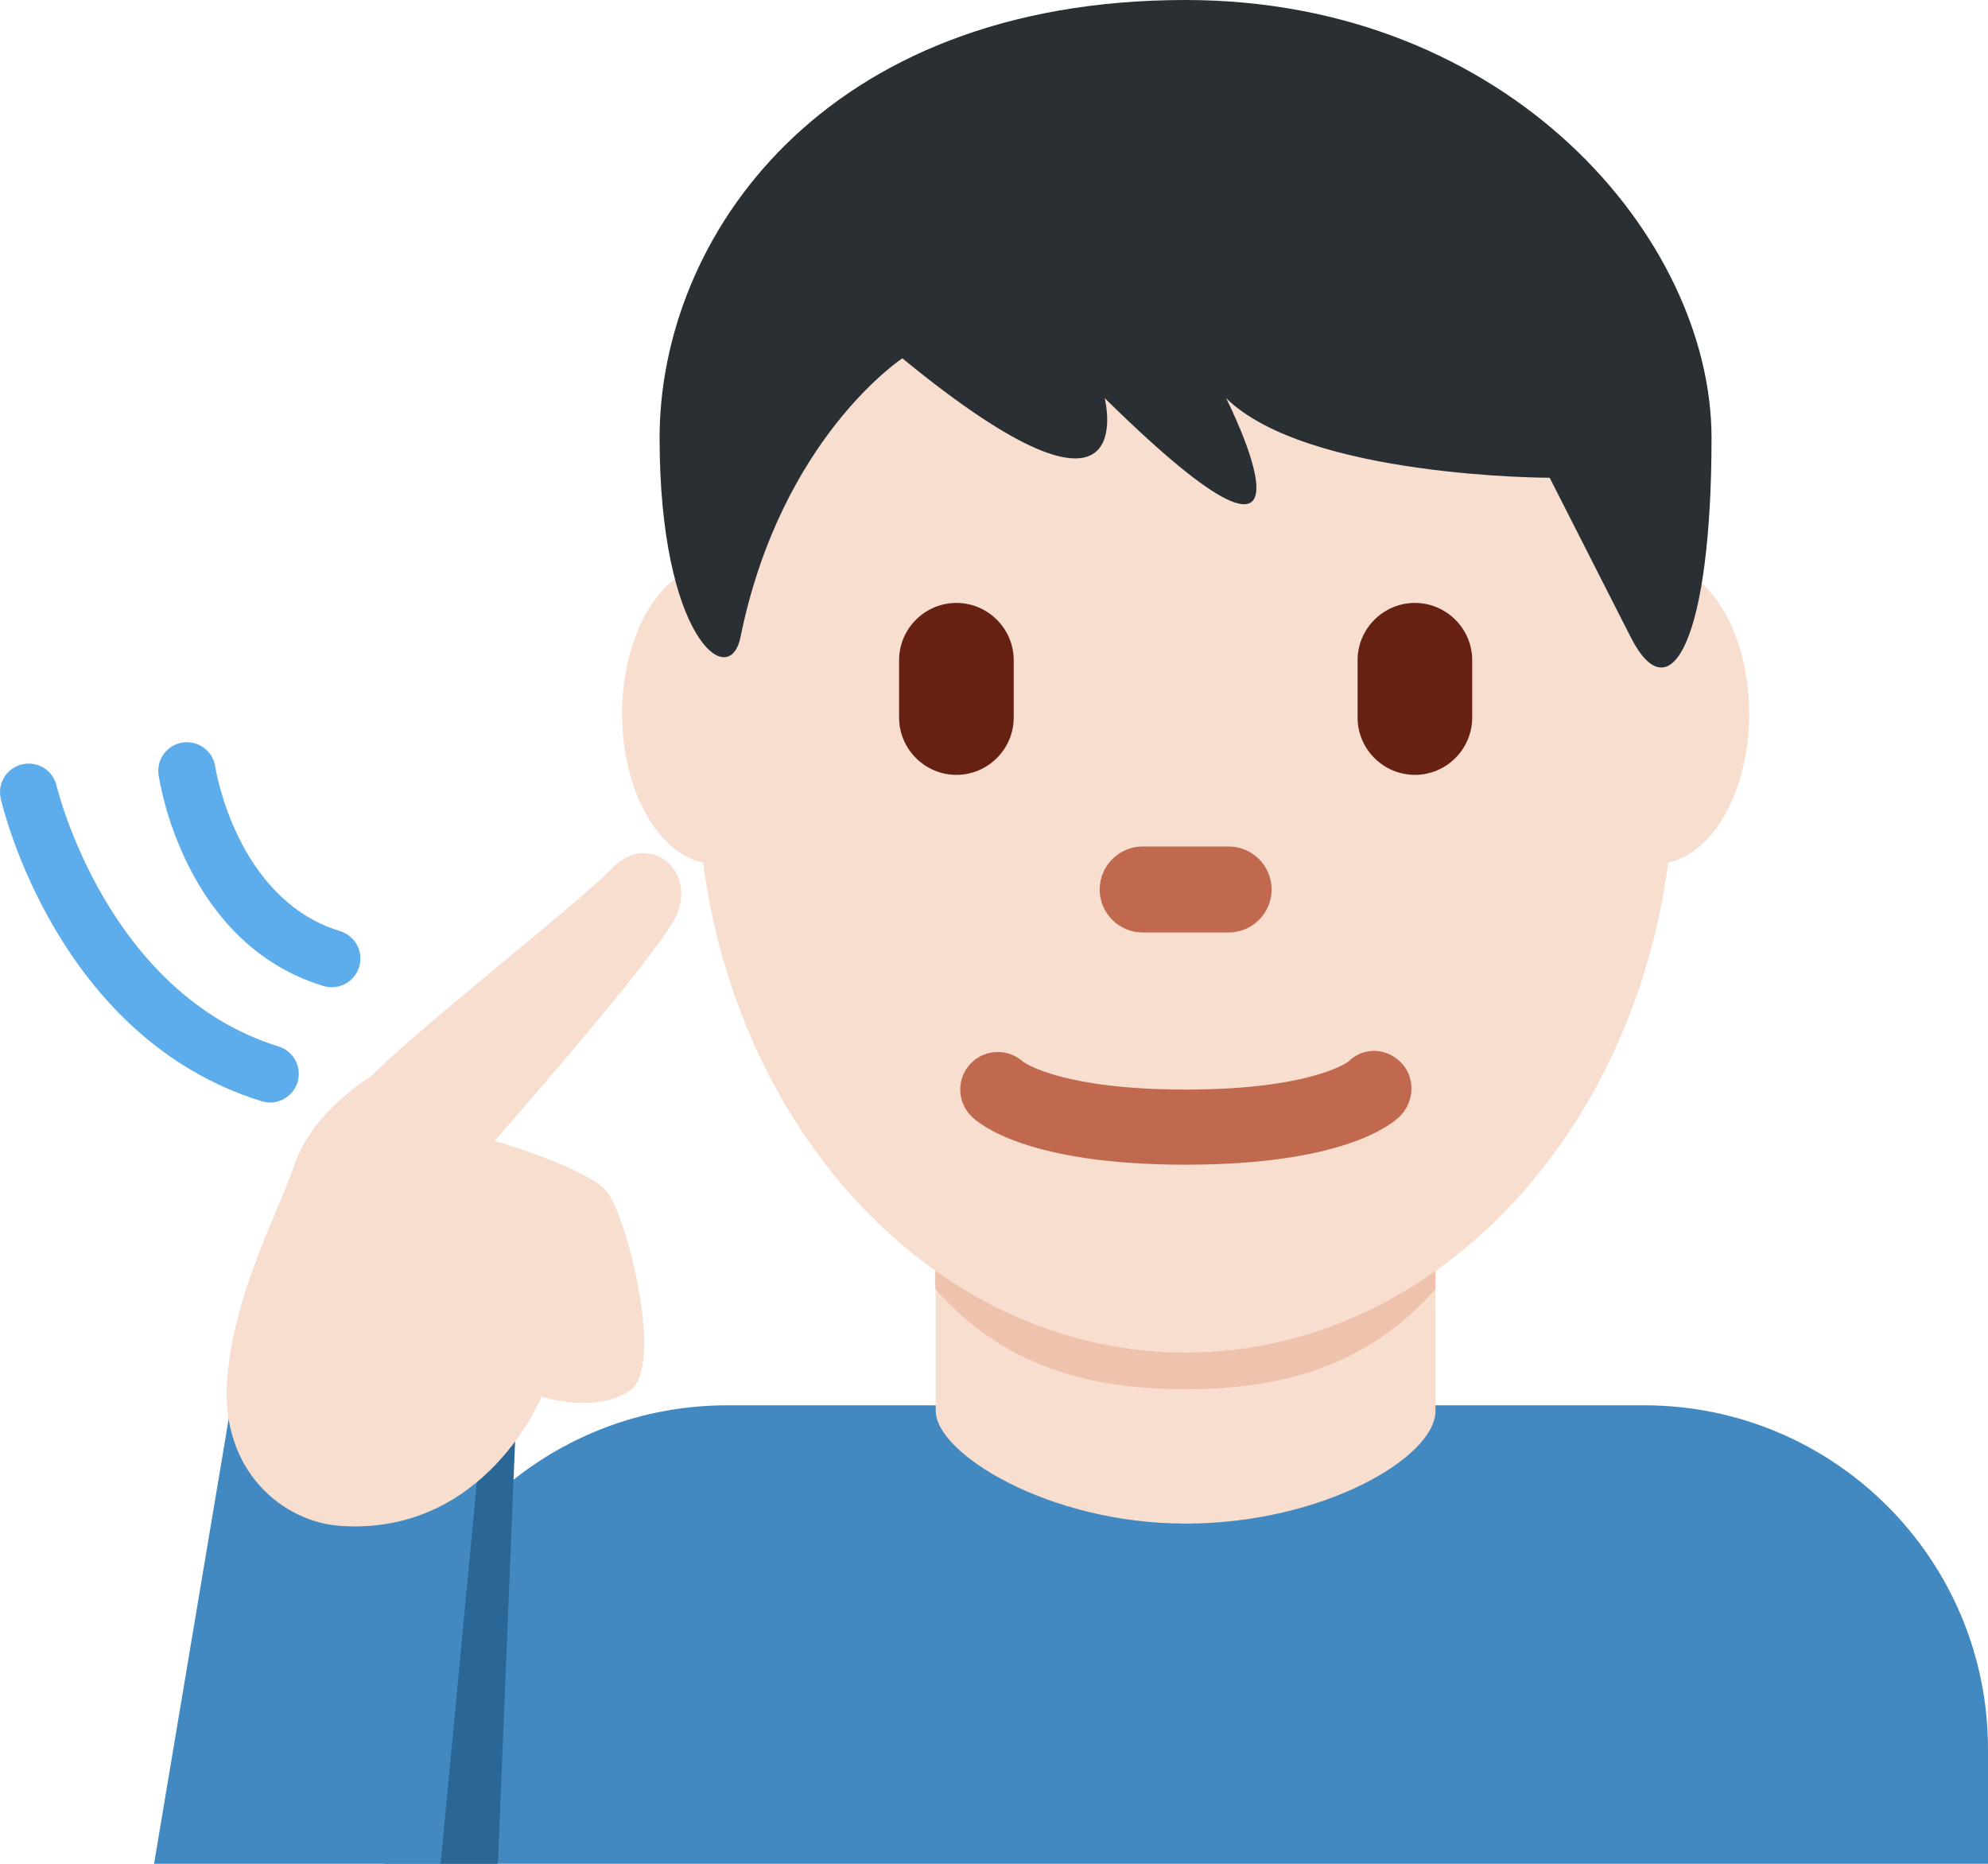 <?xml version="1.0" encoding="UTF-8" standalone="no"?>
<svg
   xmlns:dc="http://purl.org/dc/elements/1.1/"
   xmlns:cc="http://creativecommons.org/ns#"
   xmlns:rdf="http://www.w3.org/1999/02/22-rdf-syntax-ns#"
   xmlns:svg="http://www.w3.org/2000/svg"
   xmlns="http://www.w3.org/2000/svg"
   xmlns:sodipodi="http://sodipodi.sourceforge.net/DTD/sodipodi-0.dtd"
   xmlns:inkscape="http://www.inkscape.org/namespaces/inkscape"
   viewBox="0 0 34.688 32.52"
   id="svg2"
   version="1.1"
   inkscape:version="0.91 r13725"
   sodipodi:docname="1f9cf-1f3fb.svg"
   width="34.688"
   height="32.52">
  <defs
     id="defs32" />
  <sodipodi:namedview
     pagecolor="#ffffff"
     bordercolor="#666666"
     borderopacity="1"
     objecttolerance="10"
     gridtolerance="10"
     guidetolerance="10"
     inkscape:pageopacity="0"
     inkscape:pageshadow="2"
     inkscape:window-width="640"
     inkscape:window-height="480"
     id="namedview30"
     showgrid="false"
     inkscape:zoom="6.5555556"
     inkscape:cx="17.68587"
     inkscape:cy="18"
     inkscape:window-x="0"
     inkscape:window-y="0"
     inkscape:window-maximized="0"
     inkscape:current-layer="svg2" />
  <path
     d="m 34.688,32.52 0,-2 c 0,-3.314 -2.686,-6 -6,-6 l -16,0 c -3.313,0 -6,2.686 -6,6 l 0,2 28,0 z"
     id="path4"
     inkscape:connector-curvature="0"
     style="fill:#4289c1" />
  <path
     d="m 16.328,24.621 c 0,0.736 1.965,1.963 4.36,1.963 2.395,0 4.359,-1.157 4.359,-1.963 l 0,-3.811 -8.72,0 0,3.811 z"
     id="path6"
     inkscape:connector-curvature="0"
     style="fill:#f7dece" />
  <path
     d="m 16.32,22.493 c 1.216,1.374 2.724,1.746 4.364,1.746 1.639,0 3.146,-0.373 4.363,-1.746 l 0,-3.491 -8.728,0 0,3.491 z"
     id="path8"
     inkscape:connector-curvature="0"
     style="fill:#eec2ad" />
  <path
     d="m 14.133,12.456 c 0,1.448 -0.734,2.622 -1.639,2.622 -0.905,0 -1.639,-1.174 -1.639,-2.622 0,-1.448 0.734,-2.623 1.639,-2.623 0.905,-10e-4 1.639,1.174 1.639,2.623 m 16.388,0 c 0,1.448 -0.733,2.622 -1.639,2.622 -0.905,0 -1.639,-1.174 -1.639,-2.622 0,-1.448 0.733,-2.623 1.639,-2.623 0.906,-10e-4 1.639,1.174 1.639,2.623"
     id="path10"
     inkscape:connector-curvature="0"
     style="fill:#f7dece" />
  <path
     d="m 12.166,13.479 c 0,-5.589 3.816,-10.121 8.522,-10.121 4.707,0 8.523,4.532 8.523,10.121 0,5.589 -3.816,10.121 -8.523,10.121 -4.706,0 -8.522,-4.531 -8.522,-10.121"
     id="path12"
     inkscape:connector-curvature="0"
     style="fill:#f7dece" />
  <path
     d="m 20.688,20.322 c -2.754,0 -3.6,-0.705 -3.741,-0.848 -0.256,-0.256 -0.256,-0.671 0,-0.927 0.248,-0.248 0.646,-0.255 0.902,-0.023 0.052,0.037 0.721,0.487 2.839,0.487 2.2,0 2.836,-0.485 2.842,-0.49 0.256,-0.255 0.657,-0.243 0.913,0.015 0.256,0.256 0.242,0.683 -0.014,0.938 -0.141,0.143 -0.987,0.848 -3.741,0.848"
     id="path14"
     inkscape:connector-curvature="0"
     style="fill:#c1694f" />
  <path
     d="m 20.686,0 c 5.648,0 9.178,4.168 9.178,7.641 0,3.473 -0.706,4.863 -1.412,3.473 l -1.412,-2.778 c 0,0 -4.235,0 -5.647,-1.39 0,0 2.118,4.168 -2.118,0 0,0 0.706,2.779 -3.53,-0.694 0,0 -2.118,1.389 -2.824,4.862 -0.196,0.964 -1.412,0 -1.412,-3.473 C 11.508,4.168 14.332,0 20.686,0"
     id="path16"
     inkscape:connector-curvature="0"
     style="fill:#292f33" />
  <path
     d="m 16.688,13.52 c -0.55,0 -1,-0.45 -1,-1 l 0,-1 c 0,-0.55 0.45,-1 1,-1 0.55,0 1,0.45 1,1 l 0,1 c 0,0.55 -0.45,1 -1,1 m 8,0 c -0.55,0 -1,-0.45 -1,-1 l 0,-1 c 0,-0.55 0.45,-1 1,-1 0.55,0 1,0.45 1,1 l 0,1 c 0,0.55 -0.45,1 -1,1"
     id="path18"
     inkscape:connector-curvature="0"
     style="fill:#662113" />
  <path
     d="m 21.438,16.27 -1.5,0 c -0.413,0 -0.75,-0.337 -0.75,-0.75 0,-0.413 0.337,-0.75 0.75,-0.75 l 1.5,0 c 0.413,0 0.75,0.337 0.75,0.75 0,0.413 -0.336,0.75 -0.75,0.75"
     id="path20"
     inkscape:connector-curvature="0"
     style="fill:#c1694f" />
  <path
     d="m 7.688,25.078 0,7.442 1,0 0.303,-7.442 z"
     id="path22"
     inkscape:connector-curvature="0"
     style="fill:#2a6797" />
  <path
     d="m 4.021,24.573 -1.333,7.947 5,0 0.721,-7.588 z"
     id="path24"
     inkscape:connector-curvature="0"
     style="fill:#4289c1" />
  <path
     d="m 6.475,18.778 c 0.923,-0.923 3.558,-2.964 4.215,-3.637 0.658,-0.672 1.53,0.097 1.068,0.918 -0.462,0.821 -3.129,3.847 -3.129,3.847 0,0 1.59,0.462 1.949,0.872 0.359,0.41 1.026,3.078 0.41,3.488 -0.616,0.41 -1.539,0.103 -1.539,0.103 0,0 -0.973,2.411 -3.487,2.257 -1.044,-0.064 -2.103,-0.975 -2.001,-2.514 0.103,-1.539 0.904,-2.969 1.18,-3.796 0.308,-0.923 1.334,-1.538 1.334,-1.538 z"
     id="path26"
     inkscape:connector-curvature="0"
     style="fill:#f7dece" />
  <path
     d="m 5.789,17.225 c -0.048,0 -0.097,-0.007 -0.146,-0.021 -2.429,-0.74 -2.859,-3.564 -2.876,-3.684 -0.039,-0.273 0.15,-0.525 0.423,-0.565 0.272,-0.038 0.526,0.149 0.566,0.422 0.003,0.023 0.362,2.316 2.178,2.869 0.264,0.081 0.413,0.36 0.333,0.624 -0.066,0.216 -0.264,0.355 -0.478,0.355 z m -1.077,2.012 c -0.049,0 -0.099,-0.007 -0.148,-0.023 -3.557,-1.101 -4.512,-5.109 -4.551,-5.279 -0.062,-0.269 0.106,-0.537 0.375,-0.599 0.271,-0.062 0.537,0.106 0.6,0.375 0.008,0.036 0.872,3.618 3.873,4.548 0.264,0.082 0.411,0.361 0.33,0.625 -0.067,0.215 -0.265,0.353 -0.479,0.353 z"
     id="path28"
     inkscape:connector-curvature="0"
     style="fill:#5dadec" />
</svg>
